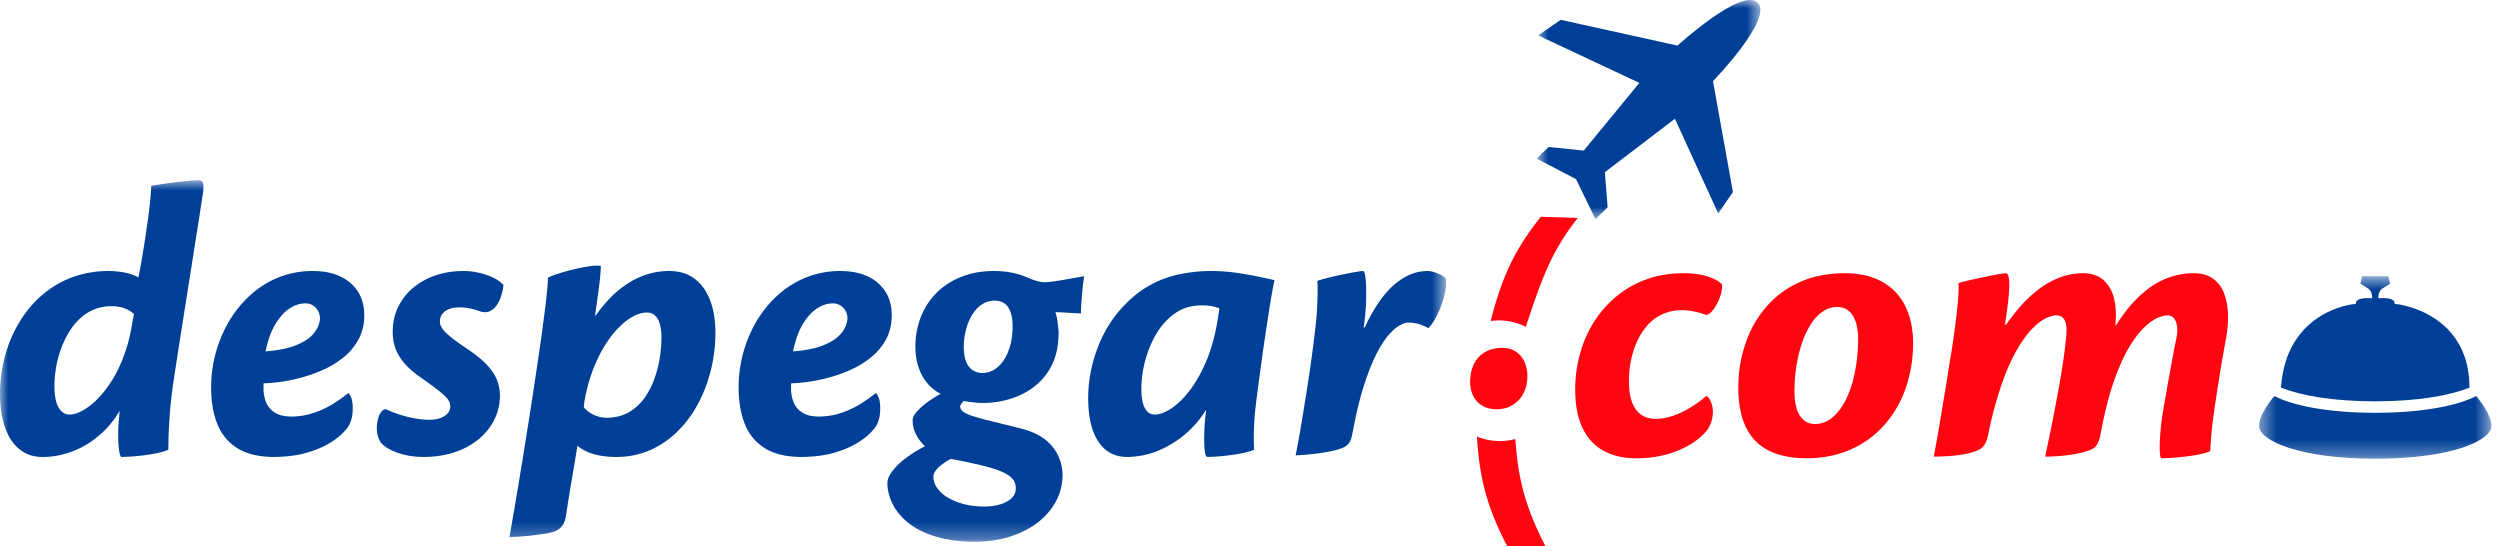 <svg xmlns="http://www.w3.org/2000/svg" xmlns:xlink="http://www.w3.org/1999/xlink" width="151" height="33" viewBox="0 0 151 33">
    <defs>
        <path id="a" d="M0 .883h87.343v21.836H0z"/>
        <path id="c" d="M.815.997h13.513v13.238H.815z"/>
        <path id="e" d="M.45.68h14.031v11.025H.451z"/>
    </defs>
    <g fill="none" fill-rule="evenodd">
        <path fill="#FF050F" d="M101.682 16.502c-.809.003-1.55.123-2.226.367a5.984 5.984 0 0 0-1.81 1.02 6.382 6.382 0 0 0-1.36 1.538 7.159 7.159 0 0 0-.848 1.924 8.018 8.018 0 0 0-.295 2.192c.003.957.16 1.744.465 2.357.302.606.731 1.054 1.28 1.345.554.293 1.204.437 1.955.435a6.986 6.986 0 0 0 1.753-.215 5.837 5.837 0 0 0 1.353-.535c.381-.219.693-.449.931-.696.208-.19.351-.41.441-.64.091-.232.137-.479.137-.727a1.507 1.507 0 0 0-.067-.455 1.525 1.525 0 0 0-.15-.328.756.756 0 0 0-.168-.18 6.855 6.855 0 0 1-1.302.898 4.516 4.516 0 0 1-.855.352 3.06 3.06 0 0 1-.895.143c-.394-.002-.704-.098-.946-.287-.244-.19-.415-.458-.529-.803-.108-.343-.159-.746-.159-1.215 0-.367.035-.745.107-1.135a5.79 5.79 0 0 1 .345-1.143c.158-.368.362-.703.615-1.002.247-.296.547-.532.9-.709a2.82 2.82 0 0 1 1.228-.268c.254 0 .507.031.75.08.247.052.49.125.72.208.104-.008.216-.082.331-.2a2.35 2.35 0 0 0 .328-.479 2.92 2.92 0 0 0 .237-.602c.057-.207.078-.394.065-.569a2.003 2.003 0 0 0-.63-.388 3.2 3.2 0 0 0-.8-.215 5.295 5.295 0 0 0-.88-.068h-.02zm9.707 0c-1.016.008-1.922.188-2.71.548a5.75 5.75 0 0 0-2.009 1.498 6.549 6.549 0 0 0-1.243 2.203 8.11 8.11 0 0 0-.432 2.672c0 1.404.33 2.47 1.01 3.183.674.712 1.722 1.074 3.151 1.074.99-.008 1.874-.192 2.662-.547a5.855 5.855 0 0 0 2.01-1.48 6.538 6.538 0 0 0 1.275-2.206c.293-.834.44-1.729.45-2.692 0-.849-.15-1.59-.456-2.225a3.344 3.344 0 0 0-1.37-1.486c-.616-.354-1.382-.539-2.315-.542h-.023zm-.407 2.041c.233.005.43.061.593.17.162.11.29.251.386.436.093.182.164.38.204.6.046.221.066.444.066.668 0 .728-.066 1.402-.189 2.028a6.696 6.696 0 0 1-.53 1.65c-.229.473-.506.844-.823 1.112a1.631 1.631 0 0 1-1.056.404c-.304-.003-.543-.096-.728-.269a1.556 1.556 0 0 1-.399-.707 3.612 3.612 0 0 1-.119-.97c0-.514.036-1.018.11-1.513.077-.497.182-.956.33-1.393a5.29 5.29 0 0 1 .53-1.147c.205-.332.447-.59.714-.782a1.59 1.59 0 0 1 .888-.287h.023zM121.1 19.6c.025-.19.05-.36.075-.502.131-.88.191-1.528.184-1.955-.003-.43-.078-.64-.209-.64-.055 0-.17.016-.353.046-.184.031-.397.071-.649.12-.249.054-.499.105-.752.16-.258.052-.487.105-.688.154a4.59 4.59 0 0 0-.42.122c.028.205.01.64-.049 1.295-.06.662-.18 1.581-.357 2.763-.096.558-.187 1.135-.28 1.733-.096.592-.193 1.181-.29 1.755a112.976 112.976 0 0 1-.513 2.931c.533-.006.987-.035 1.362-.076.375-.045.676-.102.915-.17.236-.066.425-.146.56-.233a.97.97 0 0 0 .257-.29c.074-.127.138-.322.198-.579a24.33 24.33 0 0 1 .805-3.014c.298-.838.598-1.528.916-2.069.311-.545.618-.967.917-1.28.302-.304.576-.517.828-.644.257-.122.47-.18.645-.178.206.004.358.071.45.205.092.13.15.31.16.53.012.216 0 .462-.033.73-.05.496-.12 1.033-.208 1.611-.088.577-.19 1.18-.31 1.792-.116.623-.234 1.244-.359 1.861-.126.621-.253 1.22-.372 1.804.542-.01 1.003-.04 1.378-.094.373-.05.682-.107.918-.173.231-.07.415-.13.538-.193a.656.656 0 0 0 .297-.28c.087-.143.163-.347.21-.608.221-1.183.467-2.193.748-3.028.284-.833.578-1.52.883-2.065.31-.54.617-.967.914-1.27.304-.307.586-.52.846-.645.262-.124.484-.18.67-.177a.506.506 0 0 1 .392.19c.092.132.15.302.176.524.022.218 0 .467-.063.75-.062.287-.124.614-.193.981-.07.366-.137.751-.209 1.15-.077.393-.144.784-.208 1.165-.07.38-.124.717-.18 1.034-.055.322-.102.648-.13.977-.032.33-.058.635-.066.915-.008.282-.003.506.012.681.014.168.045.26.082.264.112 0 .288-.008.533-.02.25-.018.528-.039.832-.076.303-.029.6-.074.887-.13.281-.056.515-.123.705-.209.016-.393.047-.842.097-1.333.051-.493.122-1.036.217-1.624.055-.39.122-.806.19-1.247.071-.436.142-.889.223-1.346.08-.456.156-.895.238-1.325.076-.454.117-.914.103-1.367a3.98 3.98 0 0 0-.22-1.243 1.9 1.9 0 0 0-.647-.904c-.299-.23-.696-.35-1.183-.354a4.457 4.457 0 0 0-1.552.272 4.697 4.697 0 0 0-1.282.717 7.084 7.084 0 0 0-1.047 1.01c-.308.37-.585.753-.832 1.148h-.047a.661.661 0 0 0 .02-.125c.004-.026.004-.072.004-.14.04-.528 0-1.008-.12-1.442a2.102 2.102 0 0 0-.629-1.04c-.302-.258-.699-.392-1.197-.4a4.006 4.006 0 0 0-1.536.301 5.163 5.163 0 0 0-1.28.758c-.39.313-.738.65-1.048 1.007-.303.357-.57.704-.799 1.032h-.075zM90.72 21.01c-.396.003-.738.088-1.024.257-.29.167-.51.404-.665.709-.154.309-.229.67-.235 1.095.006.335.07.628.204.875.131.25.318.44.558.573.237.135.52.197.843.202.36-.005.68-.086.956-.257a1.76 1.76 0 0 0 .656-.701c.16-.298.235-.641.243-1.035 0-.317-.057-.603-.172-.863a1.46 1.46 0 0 0-.512-.619c-.22-.151-.502-.233-.83-.236h-.022zM90.525 19.353c.59 0 1.142.143 1.634.388.94-2.833 1.518-4.53 3.14-6.575l-2.235-.073c-1.602 2.016-2.352 3.645-3.025 6.295.161-.018.32-.035.486-.035M90.59 26.639c-.492 0-.956-.098-1.383-.271.158 2.663.67 4.378 1.833 6.635h2.311c-1.14-2.214-1.656-3.918-1.823-6.487-.3.078-.61.123-.939.123"/>
        <g transform="translate(0 10.003)">
            <mask id="b" fill="#fff">
                <use xlink:href="#a"/>
            </mask>
            <path fill="#003F97" d="M2.561 17.598c.592 0 1.176-.104 1.751-.316a5.213 5.213 0 0 0 1.606-.93c.506-.407.94-.92 1.306-1.534 0 .029-.005.096-.017.2-.005.106-.018.226-.03.358a9.055 9.055 0 0 1-.027.36c-.01.2-.014.412-.01.629 0 .213.01.417.027.6.016.184.04.337.07.454.03.117.067.175.11.179.105 0 .274-.01.503-.021.232-.017.486-.036.772-.072.281-.032.564-.078.84-.134.272-.055.511-.126.706-.21 0-.186.006-.455.013-.81.014-.355.032-.764.067-1.223.028-.458.074-.931.141-1.42.026-.222.07-.54.134-.956.06-.418.141-.904.223-1.463.086-.56.185-1.165.286-1.811.101-.652.208-1.32.316-2.006.11-.688.22-1.368.322-2.041.104-.673.207-1.312.304-1.92.094-.602.178-1.152.251-1.64.063-.335.078-.586.054-.748-.027-.162-.11-.24-.249-.24-.173 0-.387.01-.642.035a29.998 29.998 0 0 0-1.606.199c-.253.04-.47.069-.652.105 0 .206-.018.493-.055.855-.036.358-.083.762-.144 1.202-.063.438-.127.882-.194 1.327-.074.446-.137.856-.204 1.233-.066.374-.126.679-.174.913a3.025 3.025 0 0 0-.796-.287 5.273 5.273 0 0 0-1.018-.098 6.25 6.25 0 0 0-2.256.405 6.01 6.01 0 0 0-1.819 1.11 6.802 6.802 0 0 0-1.347 1.653 8.194 8.194 0 0 0-.838 2.03A8.924 8.924 0 0 0 0 13.804c.004.802.11 1.483.317 2.046.203.562.496.998.878 1.297.378.298.824.447 1.342.45h.025zm1.644-2.562c-.263.002-.476-.122-.649-.395-.175-.27-.26-.708-.269-1.318 0-.412.044-.84.127-1.283.088-.447.22-.876.4-1.295.18-.418.397-.8.671-1.14.274-.337.597-.611.966-.81a2.727 2.727 0 0 1 1.265-.305c.314 0 .588.045.817.133.23.084.415.203.56.35-.016.07-.035.154-.053.257-.02.106-.036.208-.058.303-.016.095-.025.169-.034.213A9.674 9.674 0 0 1 7.4 11.7a7.658 7.658 0 0 1-.772 1.482 6.034 6.034 0 0 1-.869 1.043c-.297.272-.58.478-.845.61-.262.134-.492.2-.686.2h-.022zm14.683-8.67a5.52 5.52 0 0 0-3.766 1.457c-.5.45-.926.972-1.28 1.568a7.786 7.786 0 0 0-.806 1.906 7.82 7.82 0 0 0-.282 2.072c-.004.864.12 1.616.38 2.249a2.973 2.973 0 0 0 1.215 1.457c.561.344 1.293.519 2.198.523.75-.01 1.407-.09 1.967-.252.565-.165 1.035-.363 1.42-.602.385-.237.68-.473.888-.718a1.49 1.49 0 0 0 .35-.546c.086-.227.133-.49.133-.808 0-.24-.022-.434-.068-.587a.853.853 0 0 0-.197-.353c-.26.216-.56.43-.904.648a5.533 5.533 0 0 1-1.165.547 4.25 4.25 0 0 1-1.387.23c-.392-.003-.71-.075-.956-.223a1.333 1.333 0 0 1-.543-.606 2.233 2.233 0 0 1-.168-.886v-.29a10.082 10.082 0 0 0 2.536-.421 8.15 8.15 0 0 0 1.314-.517c.423-.215.8-.467 1.14-.767.333-.302.594-.65.797-1.043a3.04 3.04 0 0 0 .298-1.358c0-.572-.133-1.057-.397-1.458-.26-.396-.623-.7-1.086-.91-.46-.21-.998-.311-1.604-.311h-.027zm-.433 1.957a.818.818 0 0 1 .482.145.923.923 0 0 1 .389.723c.004.156-.04.339-.123.542a1.727 1.727 0 0 1-.479.626c-.233.207-.568.389-.997.548-.437.156-.999.26-1.687.312.14-.681.341-1.236.604-1.662.262-.43.548-.74.861-.941.313-.198.622-.295.926-.293h.024zm9.541-1.956a5.226 5.226 0 0 0-1.74.28 4.21 4.21 0 0 0-1.348.773 3.536 3.536 0 0 0-.88 1.157c-.204.44-.304.918-.307 1.435-.005.315.038.625.13.93.094.306.267.615.518.926.251.31.605.624 1.065.943.457.322.814.584 1.07.787.261.206.442.378.547.523a.74.74 0 0 1 .147.43c-.004.234-.12.425-.346.573-.228.145-.53.225-.91.228-.309 0-.62-.032-.93-.094a7.02 7.02 0 0 1-.889-.226 6.23 6.23 0 0 1-.743-.288c-.113-.054-.223-.023-.324.096-.1.112-.18.278-.233.494-.05.215-.075.438-.056.685.021.239.087.462.204.66.11.158.284.304.532.44.245.139.548.252.902.34.354.089.745.135 1.175.139.71-.004 1.356-.104 1.923-.304a4.468 4.468 0 0 0 1.454-.806c.398-.347.706-.735.916-1.174.21-.441.32-.903.32-1.387a2.573 2.573 0 0 0-.16-.94 2.893 2.893 0 0 0-.565-.886c-.26-.294-.615-.595-1.06-.904-.396-.265-.718-.49-.96-.672a5.928 5.928 0 0 1-.56-.476 1.52 1.52 0 0 1-.255-.347.6.6 0 0 1-.06-.293.715.715 0 0 1 .166-.48.952.952 0 0 1 .423-.278c.171-.061.362-.088.567-.088.238 0 .453.02.647.064.195.04.384.09.563.155.244.09.457.095.635.017a.979.979 0 0 0 .442-.39c.121-.177.211-.376.272-.594.066-.22.107-.42.122-.606a2.103 2.103 0 0 0-.668-.465 4.116 4.116 0 0 0-.865-.283 4.077 4.077 0 0 0-.857-.094h-.024zm7.947 2.679l.118-.848c.047-.308.085-.61.124-.904.036-.292.063-.555.082-.776.022-.221.024-.38.013-.465a2.704 2.704 0 0 0-.588.012c-.236.038-.489.077-.762.136-.267.059-.528.123-.783.196-.258.072-.476.144-.664.206-.19.074-.318.129-.39.173 0 .173-.013.402-.04.685-.026.28-.058.585-.097.925-.04.335-.087.668-.13.999-.043.337-.085.639-.12.917a402.677 402.677 0 0 1-1.932 12.126c.17 0 .373-.01.622-.022.242-.017.497-.04.762-.07.262-.03.507-.07.74-.102.224-.033.401-.075.533-.12.237-.08.413-.198.53-.358.117-.162.2-.393.24-.705.058-.383.117-.785.188-1.2.066-.415.145-.866.225-1.342.084-.48.17-1.013.263-1.59.301.25.654.427 1.07.53.414.106.847.152 1.3.149a5.11 5.11 0 0 0 2.014-.41 5.532 5.532 0 0 0 1.654-1.127 6.785 6.785 0 0 0 1.242-1.67 8.615 8.615 0 0 0 .783-2.053 9.415 9.415 0 0 0 .27-2.28 6.35 6.35 0 0 0-.136-1.318 4.018 4.018 0 0 0-.469-1.188 2.519 2.519 0 0 0-.858-.856c-.356-.215-.79-.327-1.309-.33a4.462 4.462 0 0 0-1.434.228c-.436.15-.839.349-1.207.607-.37.25-.702.538-1.003.854-.298.32-.565.649-.805.99h-.046zm3.14-.17c.28 0 .494.129.645.386.146.254.223.625.223 1.114 0 .38-.034.79-.099 1.226a7.159 7.159 0 0 1-.335 1.296 4.658 4.658 0 0 1-.61 1.162 3.065 3.065 0 0 1-.944.848c-.377.21-.812.319-1.32.32a1.749 1.749 0 0 1-.704-.141 1.735 1.735 0 0 1-.673-.483c0-.083.008-.168.02-.255.011-.09.028-.197.052-.327.158-.79.373-1.497.658-2.128a7.949 7.949 0 0 1 .947-1.625c.354-.446.714-.791 1.081-1.03.365-.245.708-.362 1.036-.362h.022zm11.666-2.51a5.511 5.511 0 0 0-2.064.39 5.681 5.681 0 0 0-1.703 1.067c-.5.45-.926.972-1.283 1.568a7.9 7.9 0 0 0-1.086 3.978c-.004.864.126 1.616.38 2.249a2.985 2.985 0 0 0 1.214 1.457c.56.344 1.292.519 2.2.523.75-.01 1.405-.09 1.967-.252.565-.165 1.036-.363 1.418-.602.388-.237.681-.473.89-.718.148-.144.266-.324.35-.546.09-.227.133-.49.133-.808 0-.24-.024-.434-.069-.587a.923.923 0 0 0-.194-.353c-.26.216-.566.43-.908.648a5.6 5.6 0 0 1-1.159.547c-.428.15-.89.227-1.39.23-.393-.003-.71-.075-.957-.223a1.284 1.284 0 0 1-.538-.606 2.132 2.132 0 0 1-.17-.886v-.29a10.156 10.156 0 0 0 2.531-.421 8.063 8.063 0 0 0 1.316-.517 5.4 5.4 0 0 0 1.14-.767c.334-.302.6-.65.796-1.043.196-.401.296-.85.3-1.358-.004-.572-.134-1.057-.398-1.458a2.516 2.516 0 0 0-1.086-.91c-.46-.21-1-.311-1.605-.311h-.025zm-.435 1.957a.85.85 0 0 1 .771.481.868.868 0 0 1 .1.387c.002.156-.037.339-.12.542-.09.212-.249.422-.482.626-.233.207-.567.389-.997.548-.436.156-1 .26-1.686.312.14-.681.34-1.236.601-1.662.263-.43.551-.74.865-.941.314-.198.62-.295.922-.293h.026zM60 6.367c-.68.002-1.317.11-1.887.334a4.32 4.32 0 0 0-1.489.93 4.176 4.176 0 0 0-.979 1.446 4.897 4.897 0 0 0-.356 1.855c.006.436.058.818.16 1.145.1.327.23.605.386.829a2.516 2.516 0 0 0 .979.876 8.085 8.085 0 0 0-.807.513 4.02 4.02 0 0 0-.63.568c-.163.184-.252.355-.253.513.001.266.047.503.14.712.087.208.187.386.306.53.114.145.216.252.302.328-.439.23-.832.468-1.17.73a4.03 4.03 0 0 0-.802.776c-.197.256-.296.494-.3.714-.003.387.09.786.277 1.197.192.412.493.797.906 1.15.417.355.96.646 1.632.862.67.22 1.49.335 2.45.344.818-.005 1.552-.116 2.207-.33.651-.218 1.213-.512 1.675-.886a3.964 3.964 0 0 0 1.061-1.283c.247-.477.363-.982.371-1.512a2.727 2.727 0 0 0-.22-1.08 2.65 2.65 0 0 0-.712-.981c-.33-.295-.773-.528-1.314-.693-.22-.058-.472-.125-.747-.196-.279-.07-.567-.137-.853-.21-.285-.068-.548-.138-.797-.196a18.16 18.16 0 0 1-.598-.171 2.739 2.739 0 0 1-.705-.276c-.156-.104-.237-.22-.237-.353a.292.292 0 0 1 .072-.175c.045-.05.095-.105.143-.163.044.01.122.024.241.042.112.02.25.034.411.052.16.02.33.028.51.028.418 0 .846-.047 1.272-.145.432-.1.842-.251 1.232-.46a3.87 3.87 0 0 0 1.05-.803c.31-.332.557-.726.74-1.188.174-.464.268-.998.273-1.607 0-.1-.01-.228-.025-.387-.02-.157-.039-.314-.064-.475a2.733 2.733 0 0 0-.105-.418c.11 0 .265.006.458.019a15 15 0 0 1 .594.035c.202.01.365.015.492.015 0-.137.004-.306.015-.504.016-.197.028-.402.047-.616l.06-.616c.027-.196.047-.365.073-.507-.18.033-.385.068-.607.107-.225.04-.456.082-.677.12-.232.037-.435.07-.618.096a4.014 4.014 0 0 1-.417.039 1.318 1.318 0 0 1-.425-.045 3.207 3.207 0 0 1-.472-.148 6.363 6.363 0 0 0-.492-.201 5.55 5.55 0 0 0-.74-.195 5.591 5.591 0 0 0-1.01-.085h-.027zm1.16 3.379c-.004.528-.079 1.002-.24 1.418-.152.418-.369.747-.642.988-.27.244-.58.367-.929.373-.354 0-.63-.13-.83-.384-.2-.26-.299-.642-.308-1.162 0-.37.044-.725.135-1.065a3.13 3.13 0 0 1 .372-.9c.163-.267.357-.477.586-.628.231-.154.487-.228.772-.234.38.006.658.145.831.425.174.276.258.659.253 1.145v.024zm-1.738 10.846c-.408 0-.797-.048-1.16-.138a3.866 3.866 0 0 1-.97-.377 2.132 2.132 0 0 1-.665-.576 1.176 1.176 0 0 1-.25-.72c.003-.145.071-.29.19-.426.12-.138.26-.263.42-.371.16-.115.301-.2.428-.265.126.017.321.05.57.102.253.048.533.104.831.176.301.066.588.136.86.207.274.078.494.145.661.213.288.114.502.228.65.342.15.12.247.237.297.364a.95.95 0 0 1 .068.406.783.783 0 0 1-.239.546c-.16.159-.383.28-.67.377-.286.092-.615.14-.999.14h-.022zm6.304-6.545c.004.803.104 1.47.3 1.992.198.527.471.916.822 1.177.351.253.76.382 1.223.382a5.037 5.037 0 0 0 1.884-.38 6.171 6.171 0 0 0 2.896-2.474c-.014.15-.029.316-.053.5-.017.182-.036.374-.047.566-.01.292-.023.579-.017.849.006.27.017.493.047.669.033.173.076.26.14.27.11 0 .28-.01.506-.021.224-.017.483-.036.763-.072.282-.032.561-.078.837-.134.278-.055.514-.126.723-.21a8.696 8.696 0 0 1-.019-.635c-.002-.283.002-.615.025-1 .022-.377.058-.782.113-1.215a76.7 76.7 0 0 1 .207-1.575 139.506 139.506 0 0 1 .494-3.448c.081-.541.161-1.015.226-1.428.076-.41.136-.727.184-.941a48.339 48.339 0 0 0-1.106-.24 19.709 19.709 0 0 0-1.29-.218 10.557 10.557 0 0 0-1.303-.094 9.362 9.362 0 0 0-1.978.185 6.31 6.31 0 0 0-1.722.603 6.339 6.339 0 0 0-1.51 1.118c-.447.44-.82.904-1.123 1.404a7.804 7.804 0 0 0-.719 1.514 8.273 8.273 0 0 0-.388 1.495 8.059 8.059 0 0 0-.115 1.336v.025zm4.005.989c-.23.002-.423-.116-.567-.366-.148-.244-.222-.638-.225-1.18 0-.367.037-.765.112-1.196.081-.43.205-.86.38-1.298.17-.431.392-.841.667-1.225.286-.366.572-.644.855-.838a2.63 2.63 0 0 1 .844-.396c.285-.066.57-.102.858-.095.196 0 .376.018.54.048.171.035.318.073.452.124a2.932 2.932 0 0 1-.037.293 3.017 3.017 0 0 0-.037.235c-.118.798-.292 1.51-.514 2.144a9.293 9.293 0 0 1-.766 1.653 6.505 6.505 0 0 1-.89 1.174c-.305.307-.602.543-.887.692-.284.153-.537.23-.759.23h-.026zM82.366 9.77a13.682 13.682 0 0 0 .148-2.376 5.232 5.232 0 0 0-.058-.748c-.035-.186-.075-.278-.118-.28-.064 0-.19.015-.372.045-.176.03-.388.069-.63.117-.235.048-.477.097-.717.15-.243.06-.462.11-.65.162-.19.05-.324.093-.406.129.013.106.02.254.02.439 0 .184 0 .384-.007.6-.004.219-.018.426-.024.626-.012.202-.023.37-.034.507-.049.506-.116 1.056-.187 1.643-.078.589-.159 1.187-.25 1.808-.094.614-.184 1.225-.285 1.822-.094.596-.188 1.162-.279 1.687-.092.529-.183.99-.258 1.399.202-.007.438-.021.704-.047a12.749 12.749 0 0 0 1.576-.234c.236-.055.424-.114.57-.18a.85.85 0 0 0 .382-.296c.087-.135.153-.322.198-.574.2-1.078.417-2.003.656-2.77.242-.771.487-1.41.74-1.92.251-.511.505-.907.747-1.2.252-.297.482-.498.7-.621.211-.124.401-.181.563-.178.233.004.448.04.653.104.21.069.38.147.528.233a2.64 2.64 0 0 0 .421-.593c.138-.246.265-.521.37-.815.11-.296.188-.587.237-.87.048-.285.052-.531.01-.74a1.197 1.197 0 0 0-.313-.21 2.41 2.41 0 0 0-.402-.161 1.274 1.274 0 0 0-.346-.062 2.703 2.703 0 0 0-.864.135c-.308.096-.63.27-.962.516-.332.247-.666.59-1.003 1.037a9.694 9.694 0 0 0-.987 1.716h-.07z" mask="url(#b)"/>
        </g>
        <g transform="translate(92 -.997)">
            <mask id="d" fill="#fff">
                <use xlink:href="#c"/>
            </mask>
            <path fill="#003F97" d="M.815 10.575l.721-.7 2.121.217 3.361-4.088-6.115-2.87 1.366-.94L9.32 3.751s3.88-3.547 4.847-2.59c.962.956-2.703 4.736-2.703 4.736l1.205 6.701-.89 1.29-2.614-5.717-4.23 3.223.164 2.123-.734.718-1.172-2.419-2.378-1.24z" mask="url(#d)"/>
        </g>
        <g transform="translate(136 16.003)">
            <mask id="f" fill="#fff">
                <use xlink:href="#e"/>
            </mask>
            <path fill="#003F97" d="M14.481 9.723c0-.541-.425-1.183-.912-1.806-1.095.559-3.152 1.008-6.082 1.014h-.041c-2.932-.006-4.99-.455-6.084-1.014C.876 8.54.45 9.182.45 9.723c0 .895 2.447 1.977 6.996 1.982h.041c4.55-.005 6.994-1.087 6.994-1.982zM1.771 7.41c1.165.469 3.08.823 5.675.828h.041c2.595-.005 4.505-.36 5.67-.828l-.002-.01c0-4.41-4.124-5.041-4.51-5.041 0-.43-.752-.35-.997-.35 0-.43.224-.57.224-.57l.49-.308L8.257.68H6.67l-.098.45.484.31s.228.139.228.569c-.244 0-.997-.08-.997.35-.387 0-4.196.535-4.515 5.033v.018z" mask="url(#f)"/>
        </g>
    </g>
</svg>
